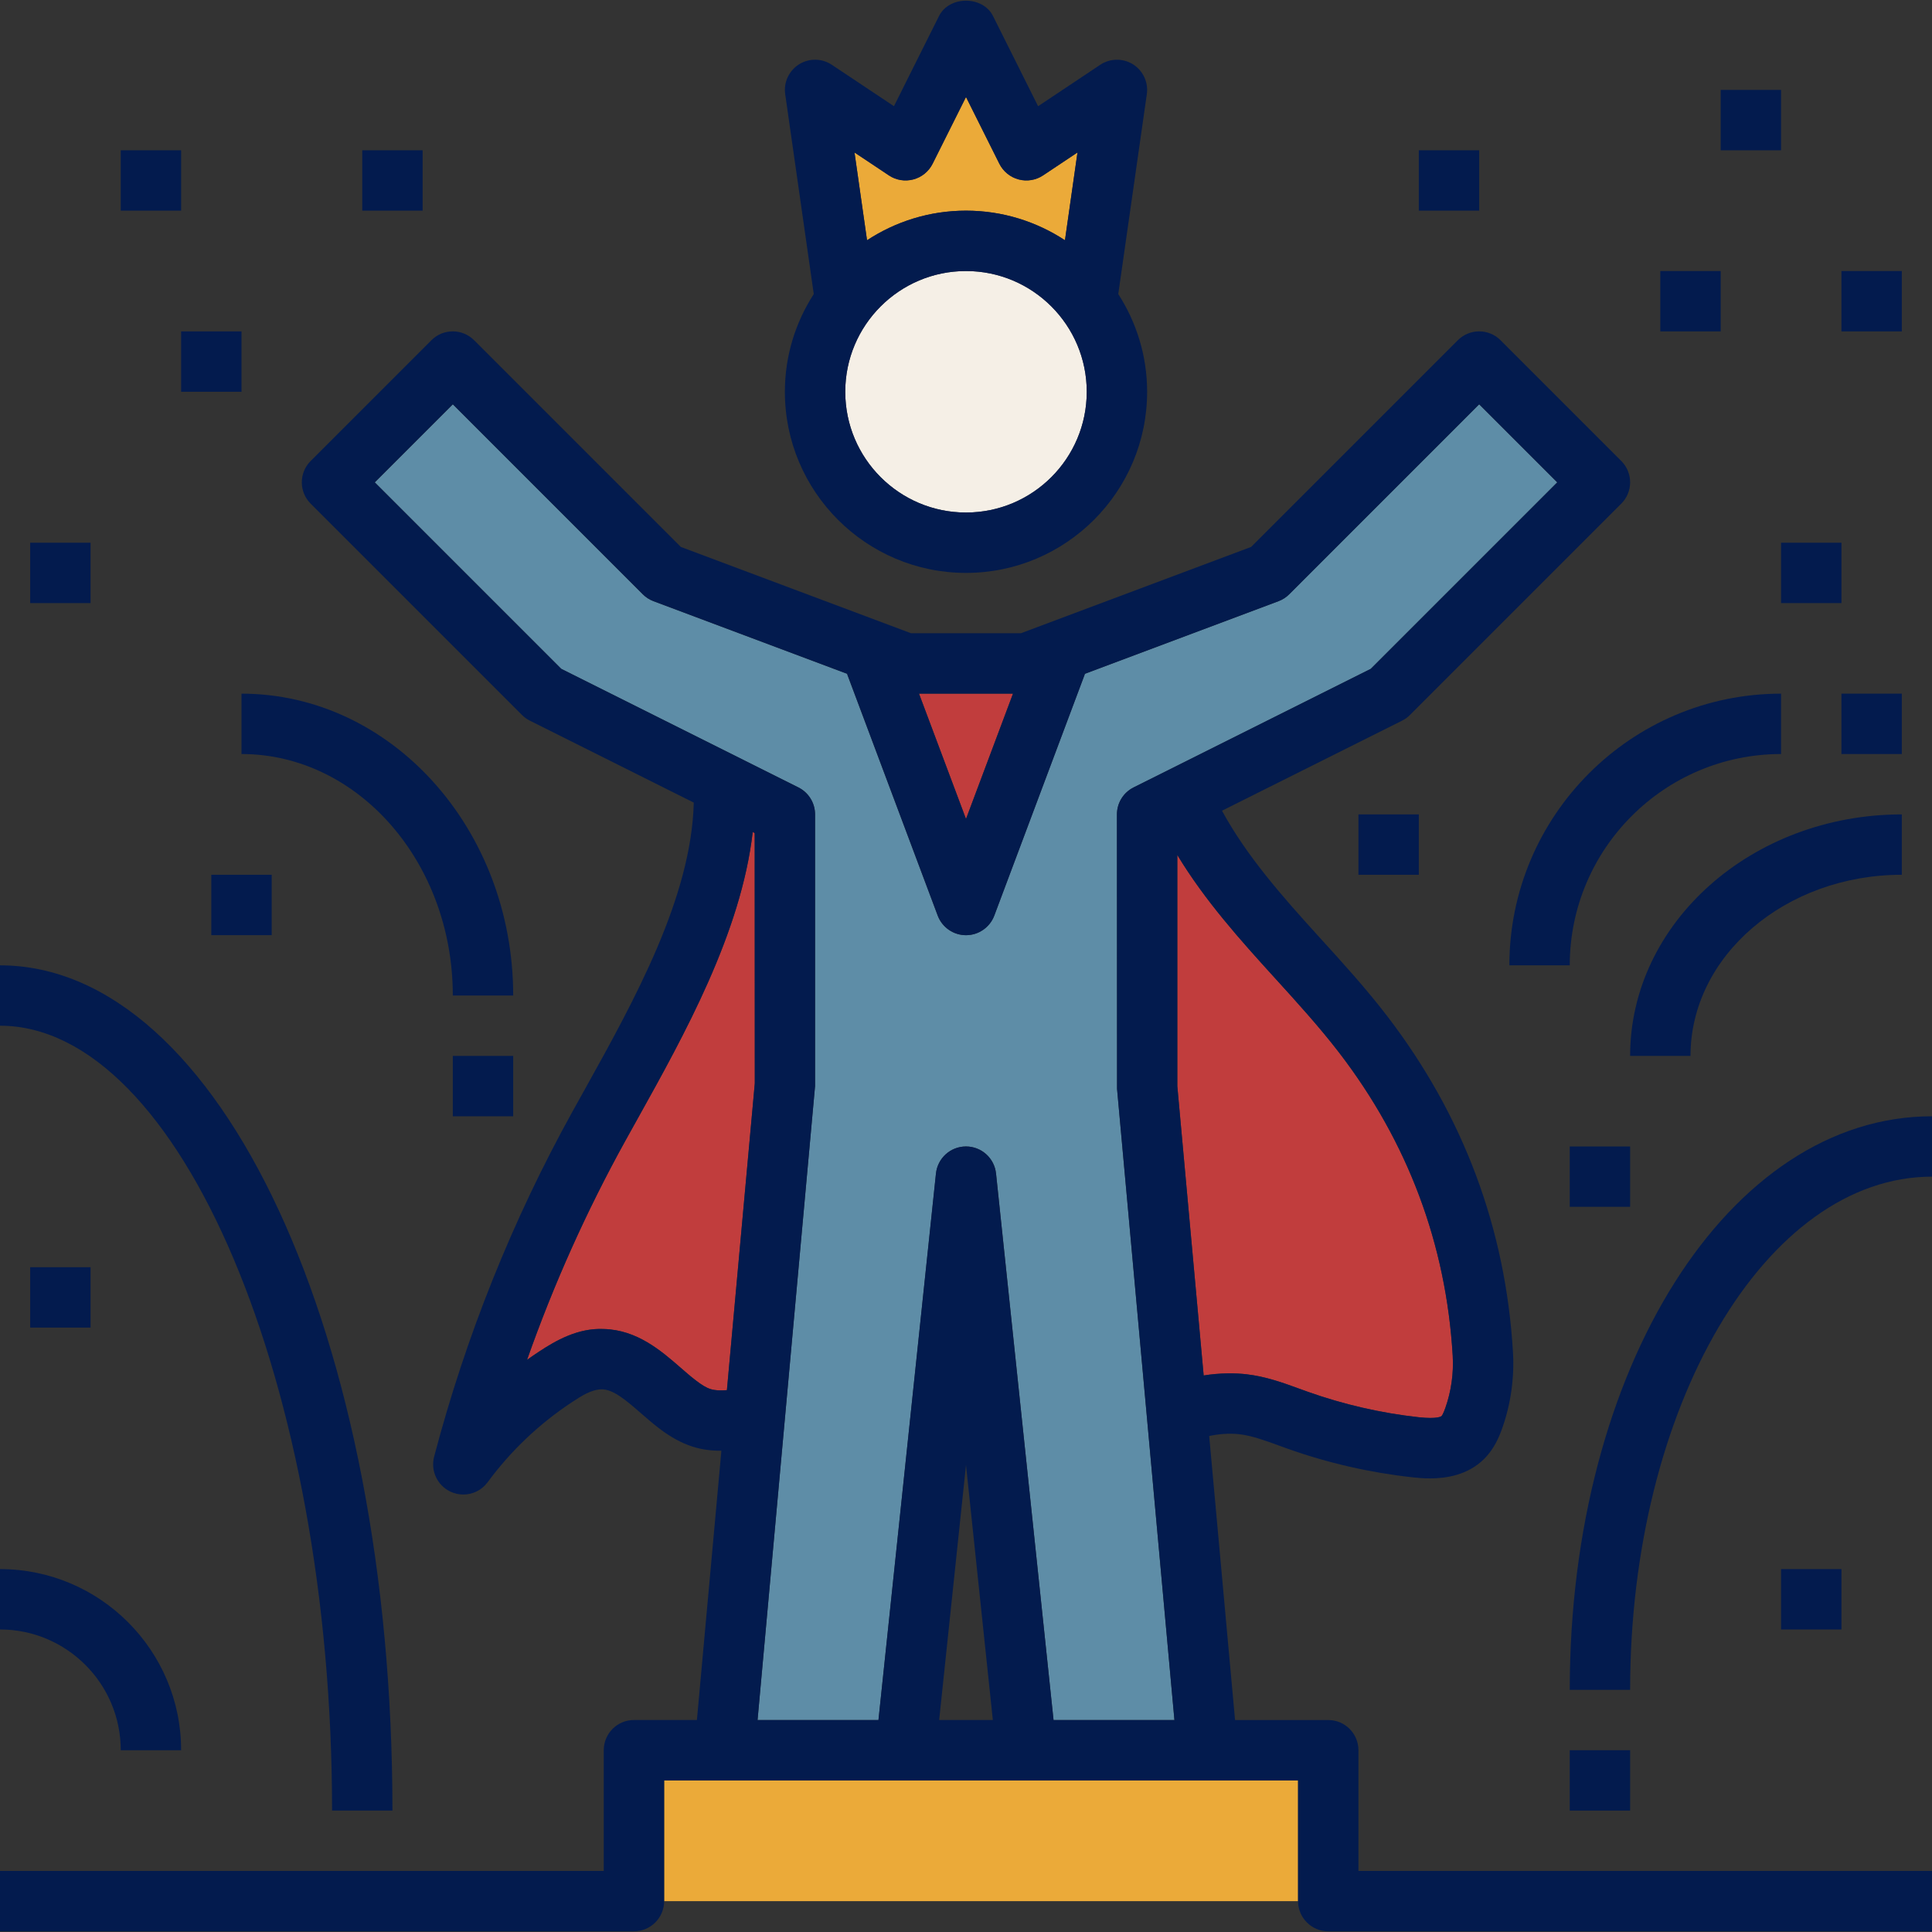 <?xml version="1.0"?>
<svg xmlns="http://www.w3.org/2000/svg" xmlns:xlink="http://www.w3.org/1999/xlink" version="1.1" id="Capa_1" x="0px" y="0px" viewBox="0 0 512 512" style="enable-background:new 0 0 512 512;" xml:space="preserve" width="512px" height="512px" class=""><rect x="0" y="0" width="512" height="512" fill="#333333" stroke="none"/><g><path style="fill:#C13D3D;" d="M312,287.826l6.984,76.688c4.28-0.704,8.48-0.656,11.344-0.32c5.144,0.6,9.648,2.24,14.016,3.832  l2.28,0.824c9.472,3.36,19.336,5.624,29.32,6.728c5.128,0.56,6.04-0.264,6.08-0.304c0.088-0.088,0.432-0.52,1.024-2.208  c1.536-4.376,2.2-9.144,1.936-13.776c-1.744-29.544-11.864-56.576-30.096-80.32c-5.184-6.752-11.176-13.344-16.968-19.712  c-9.232-10.144-18.624-20.608-25.92-32.672L312,287.826L312,287.826z" data-original="#C13D3D"/><path style="fill:#5E8DA7;" d="M216,215.826v72l-15.24,168h32.04l15.248-144.832c0.432-4.072,3.864-7.168,7.96-7.168  c4.096,0,7.528,3.088,7.96,7.168L279.2,455.826h32.032l-15.208-167.272L296,215.826c0-3.032,1.712-5.8,4.424-7.152l62.84-31.416  l49.424-49.424L392,107.138l-50.344,50.344c-0.808,0.808-1.776,1.432-2.848,1.84l-51.416,19.28l0.096,0.04l-24,64  c-1.176,3.12-4.16,5.192-7.496,5.192s-6.32-2.072-7.496-5.192l-24-64l0.096-0.04l-51.416-19.28c-1.072-0.4-2.04-1.024-2.848-1.84  L120,107.138l-20.688,20.688l49.424,49.424l62.84,31.416C214.288,210.018,216,212.794,216,215.826z" data-original="#5E8DA7"/><g>
	<path style="fill:#C13D3D;" d="M200.032,287.106L200,220.77l-0.528-0.264c-3.072,26.648-18.08,53.656-30.504,75.968l-3.296,5.928   c-10.264,18.568-18.968,37.976-26.008,57.976c1.04-0.744,2.104-1.472,3.168-2.176c4.384-2.888,10.288-6.336,17.2-6   c8.816,0.24,15.184,5.776,20.288,10.216c1.336,1.168,2.664,2.328,4.024,3.368c3.232,2.472,4.544,2.872,8.288,2.624L200.032,287.106   z" data-original="#C13D3D"/>
	<polygon style="fill:#C13D3D;" points="268.456,183.826 243.544,183.826 256,217.034  " data-original="#C13D3D"/>
</g><circle style="fill:#F5EFE6;" cx="256" cy="103.826" r="32" data-original="#F5EFE6"/><g>
	<path style="fill:#EBAA39;" d="M256,55.826c9.68,0,18.68,2.904,26.224,7.848l3.32-23.264l-9.112,6.072   c-1.904,1.272-4.264,1.672-6.488,1.072c-2.216-0.584-4.072-2.104-5.104-4.152L256,25.706l-8.848,17.688   c-1.024,2.048-2.888,3.568-5.104,4.152c-2.224,0.584-4.584,0.2-6.488-1.072l-9.112-6.072l3.32,23.264   C237.32,58.722,246.32,55.826,256,55.826z" data-original="#EBAA39"/>
	<polygon style="fill:#EBAA39;" points="320,471.826 272,471.826 240,471.826 192,471.826 176,471.826 176,503.826 344,503.826    344,471.826  " data-original="#EBAA39"/>
</g><g>
	<path style="fill:#031B4E" d="M256,151.826c26.472,0,48-21.528,48-48c0-9.544-2.832-18.416-7.648-25.896l7.568-52.968   c0.448-3.128-0.984-6.216-3.648-7.904c-2.664-1.672-6.064-1.64-8.704,0.112l-16.464,10.976L263.16,4.25   c-2.712-5.424-11.6-5.424-14.312,0l-11.944,23.896L220.44,17.17c-2.632-1.76-6.04-1.792-8.704-0.112   c-2.664,1.688-4.104,4.776-3.648,7.904l7.568,52.968C210.832,85.402,208,94.282,208,103.826   C208,130.29,229.528,151.826,256,151.826z M235.56,46.482c1.912,1.28,4.272,1.664,6.488,1.072c2.216-0.584,4.072-2.104,5.104-4.152   L256,25.706l8.84,17.688c1.024,2.048,2.888,3.568,5.104,4.152c2.232,0.6,4.584,0.192,6.488-1.072l9.112-6.072l-3.32,23.264   c-7.544-4.944-16.544-7.84-26.224-7.84s-18.68,2.904-26.224,7.848l-3.32-23.264L235.56,46.482z M256,71.826   c17.648,0,32,14.352,32,32s-14.352,32-32,32s-32-14.352-32-32S238.352,71.826,256,71.826z" data-original="#1F2933" class="active-path" data-old_color="#031b4e"/>
	<path style="fill:#031B4E" d="M360,463.826c0-4.416-3.584-8-8-8h-24.696l-6.856-75.264c2.2-0.488,5.192-0.8,8.04-0.472   c3.272,0.384,6.72,1.64,10.384,2.976l2.408,0.872c10.632,3.776,21.696,6.312,32.912,7.552c1.104,0.12,2.784,0.304,4.768,0.304   c4.288,0,9.984-0.864,14.288-5.104c2.688-2.648,4.032-5.84,4.904-8.328c2.232-6.352,3.2-13.28,2.8-20.008   c-1.928-32.808-13.16-62.792-33.368-89.128c-5.592-7.288-11.816-14.128-17.832-20.736c-10-11-19.344-21.568-25.912-33.64   l47.736-23.872c0.768-0.384,1.472-0.888,2.08-1.504l56-56c3.128-3.128,3.128-8.184,0-11.312l-32-32   c-3.128-3.128-8.184-3.128-11.312,0l-54.776,54.776l-61.024,22.88H241.44l-61.024-22.88L125.64,90.162   c-3.128-3.128-8.184-3.128-11.312,0l-32,32c-3.128,3.128-3.128,8.184,0,11.312l56,56c0.608,0.608,1.304,1.112,2.08,1.504   l43.448,21.72c-0.624,24.96-15.496,51.968-28.872,75.992l-3.32,5.968c-15.928,28.8-28.24,59.544-36.616,91.376   c-0.976,3.712,0.824,7.592,4.288,9.248c1.112,0.528,2.288,0.784,3.448,0.784c2.48,0,4.896-1.152,6.44-3.256   c6.184-8.384,13.72-15.536,22.408-21.256c2.432-1.6,5.144-3.392,7.968-3.368c3.08,0.08,6.544,3.104,10.216,6.296   c1.592,1.384,3.192,2.768,4.816,4.016c6.432,4.92,11.496,5.992,16.544,5.96l-6.488,71.36H168c-4.416,0-8,3.584-8,8v32H0v16h168   c4.416,0,8-3.584,8-8v-32h16h48h32h48h24v32c0,4.416,3.584,8,8,8h160v-16H360V463.826z M248.888,455.826L256,388.242l7.112,67.576   h-14.224V455.826z M337.92,259.258c5.792,6.368,11.784,12.96,16.968,19.712c18.232,23.744,28.352,50.776,30.096,80.32   c0.272,4.64-0.392,9.4-1.936,13.776c-0.592,1.688-0.936,2.12-1.024,2.208c-0.04,0.032-0.96,0.864-6.08,0.304   c-9.984-1.104-19.848-3.368-29.32-6.728l-2.28-0.824c-4.368-1.592-8.872-3.232-14.016-3.832c-2.872-0.336-7.064-0.384-11.344,0.32   L312,287.826v-61.248C319.288,238.642,328.688,249.114,337.92,259.258z M268.456,183.826L256,217.034l-12.456-33.216h24.912   V183.826z M148.736,177.25l-49.424-49.424L120,107.138l50.344,50.344c0.808,0.808,1.776,1.432,2.848,1.84l51.416,19.28l-0.096,0.04   l24,64c1.176,3.12,4.16,5.192,7.496,5.192c3.336,0,6.32-2.072,7.496-5.192l24-64l-0.096-0.04l51.416-19.28   c1.072-0.4,2.04-1.024,2.848-1.84L392,107.138l20.688,20.688l-49.424,49.424l-62.84,31.416c-2.712,1.352-4.424,4.128-4.424,7.16   l0.032,72.728l15.208,167.272H279.2l-15.248-144.832c-0.432-4.072-3.864-7.168-7.96-7.168s-7.528,3.088-7.96,7.168L232.8,455.826   h-32.04l15.24-168v-72c0-3.032-1.712-5.8-4.424-7.152L148.736,177.25z M184.352,365.786c-1.36-1.04-2.688-2.208-4.024-3.368   c-5.112-4.448-11.472-9.976-20.288-10.216c-6.912-0.328-12.816,3.112-17.2,6c-1.072,0.704-2.128,1.432-3.168,2.176   c7.04-20,15.752-39.408,26.008-57.976l3.296-5.928c12.432-22.312,27.44-49.32,30.504-75.968l0.52,0.264l0.024,66.336l-7.384,81.304   C188.896,368.658,187.584,368.258,184.352,365.786z" data-original="#1F2933" class="active-path" data-old_color="#031b4e"/>
	<path style="fill:#031B4E" d="M472,199.826v-16c-39.696,0-72,32.304-72,72h16C416,224.946,441.12,199.826,472,199.826z" data-original="#1F2933" class="active-path" data-old_color="#031b4e"/>
	<path style="fill:#031B4E" d="M88,479.826h16c0-125.608-45.68-224-104-224v16C47.696,271.826,88,367.074,88,479.826z" data-original="#1F2933" class="active-path" data-old_color="#031b4e"/>
	<path style="fill:#031B4E" d="M64,183.826v16c30.88,0,56,28.712,56,64h16C136,219.706,103.696,183.826,64,183.826z" data-original="#1F2933" class="active-path" data-old_color="#031b4e"/>
	<path style="fill:#031B4E" d="M416,447.826h16c0-74.992,35.888-136,80-136v-16C458.168,295.826,416,362.586,416,447.826z" data-original="#1F2933" class="active-path" data-old_color="#031b4e"/>
	<path style="fill:#031B4E" d="M504,231.826v-16c-39.696,0-72,28.712-72,64h16C448,253.354,473.12,231.826,504,231.826z" data-original="#1F2933" class="active-path" data-old_color="#031b4e"/>
	<path style="fill:#031B4E" d="M32,463.826h16c0-26.472-21.528-48-48-48v16C17.648,431.826,32,446.178,32,463.826z" data-original="#1F2933" class="active-path" data-old_color="#031b4e"/>
	<rect x="456" y="23.826" style="fill:#031B4E" width="16" height="16" data-original="#1F2933" class="active-path" data-old_color="#031b4e"/>
	<rect x="360" y="215.826" style="fill:#031B4E" width="16" height="16" data-original="#1F2933" class="active-path" data-old_color="#031b4e"/>
	<rect x="440" y="71.826" style="fill:#031B4E" width="16" height="16" data-original="#1F2933" class="active-path" data-old_color="#031b4e"/>
	<rect x="488" y="71.826" style="fill:#031B4E" width="16" height="16" data-original="#1F2933" class="active-path" data-old_color="#031b4e"/>
	<rect x="472" y="143.826" style="fill:#031B4E" width="16" height="16" data-original="#1F2933" class="active-path" data-old_color="#031b4e"/>
	<rect x="488" y="183.826" style="fill:#031B4E" width="16" height="16" data-original="#1F2933" class="active-path" data-old_color="#031b4e"/>
	<rect x="472" y="415.826" style="fill:#031B4E" width="16" height="16" data-original="#1F2933" class="active-path" data-old_color="#031b4e"/>
	<rect x="416" y="303.826" style="fill:#031B4E" width="16" height="16" data-original="#1F2933" class="active-path" data-old_color="#031b4e"/>
	<rect x="416" y="463.826" style="fill:#031B4E" width="16" height="16" data-original="#1F2933" class="active-path" data-old_color="#031b4e"/>
	<rect x="376" y="39.826" style="fill:#031B4E" width="16" height="16" data-original="#1F2933" class="active-path" data-old_color="#031b4e"/>
	<rect x="96" y="39.826" style="fill:#031B4E" width="16" height="16" data-original="#1F2933" class="active-path" data-old_color="#031b4e"/>
	<rect x="48" y="87.826" style="fill:#031B4E" width="16" height="16" data-original="#1F2933" class="active-path" data-old_color="#031b4e"/>
	<rect x="32" y="39.826" style="fill:#031B4E" width="16" height="16" data-original="#1F2933" class="active-path" data-old_color="#031b4e"/>
	<rect x="120" y="279.826" style="fill:#031B4E" width="16" height="16" data-original="#1F2933" class="active-path" data-old_color="#031b4e"/>
	<rect x="56" y="231.826" style="fill:#031B4E" width="16" height="16" data-original="#1F2933" class="active-path" data-old_color="#031b4e"/>
	<rect x="8" y="143.826" style="fill:#031B4E" width="16" height="16" data-original="#1F2933" class="active-path" data-old_color="#031b4e"/>
	<rect x="8" y="335.826" style="fill:#031B4E" width="16" height="16" data-original="#1F2933" class="active-path" data-old_color="#031b4e"/>
</g></g> </svg>
